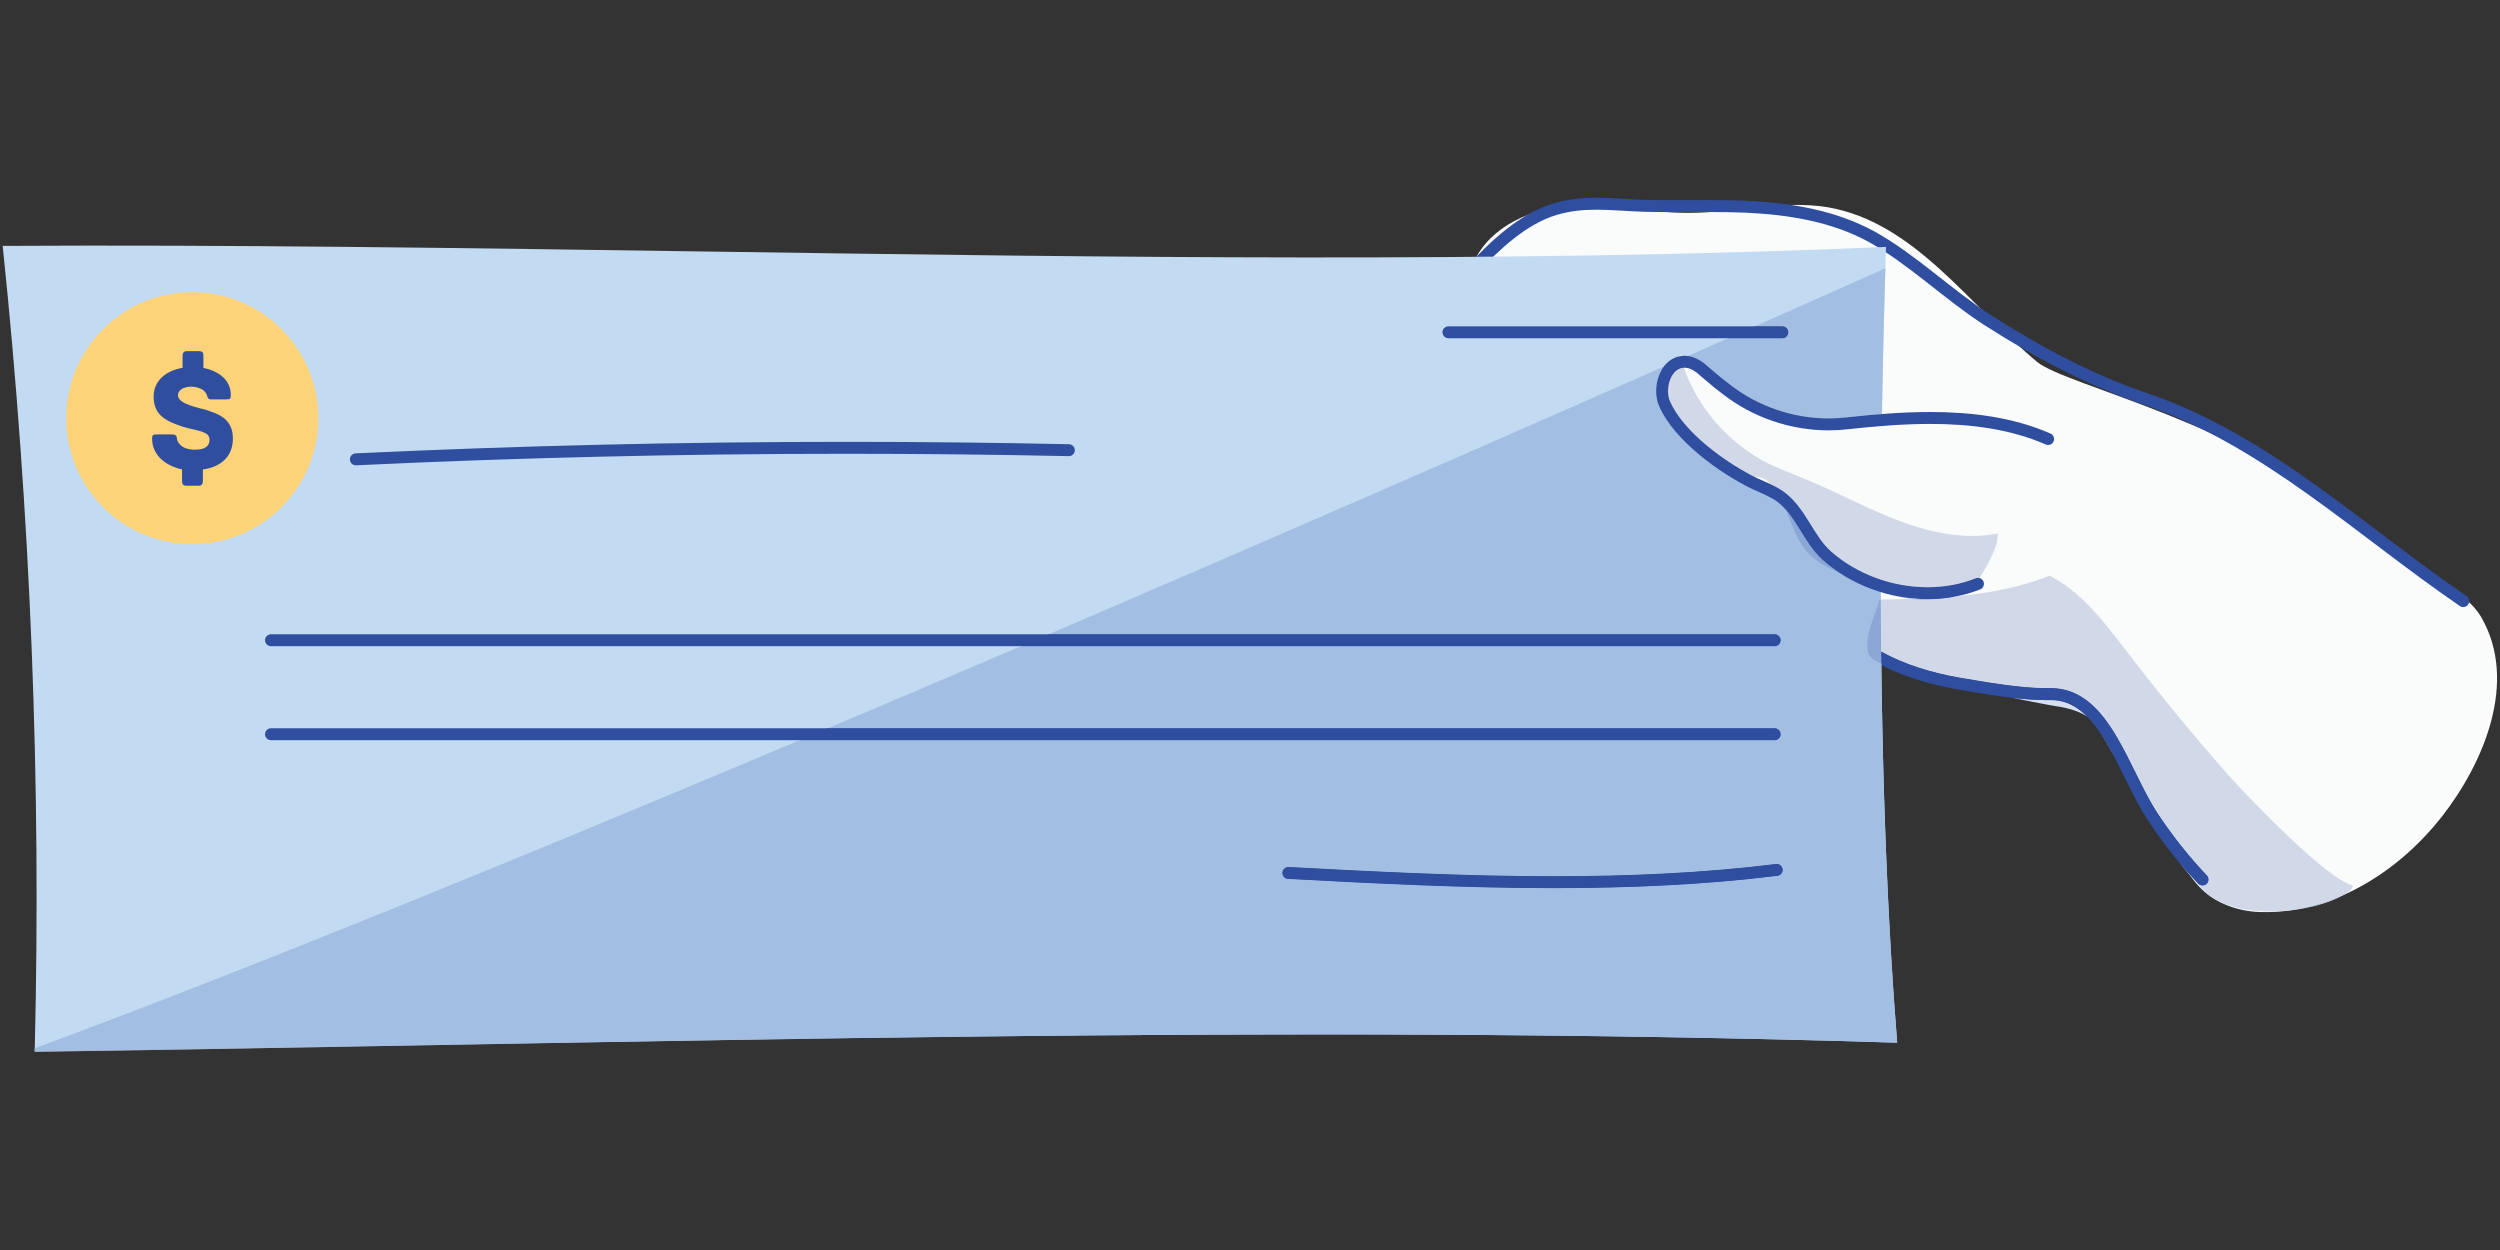 <svg xmlns="http://www.w3.org/2000/svg" xmlns:xlink="http://www.w3.org/1999/xlink" width="3780" zoomAndPan="magnify" viewBox="0 0 2835 1417.5" height="1890" preserveAspectRatio="xMidYMid meet" version="1.0"><rect x="0" y="0" width="2835" height="1417.5" fill="#333333" stroke="none"/><defs><g/><clipPath id="3c9c84127f"><path d="M 1665 232 L 2831.68 232 L 2831.68 1035 L 1665 1035 Z M 1665 232 " clip-rule="nonzero"/></clipPath><clipPath id="30d50c04b9"><path d="M 1662 224.117 L 2801 224.117 L 2801 689 L 1662 689 Z M 1662 224.117 " clip-rule="nonzero"/></clipPath><clipPath id="e30ee88ce3"><path d="M 3 278 L 2152 278 L 2152 1192.773 L 3 1192.773 Z M 3 278 " clip-rule="nonzero"/></clipPath><clipPath id="ff5262cf83"><path d="M 39 754 L 2152 754 L 2152 1192.773 L 39 1192.773 Z M 39 754 " clip-rule="nonzero"/></clipPath><clipPath id="8a278c4e23"><path d="M 39 415 L 2152 415 L 2152 1192.773 L 39 1192.773 Z M 39 415 " clip-rule="nonzero"/></clipPath></defs><g clip-path="url(#3c9c84127f)"><path fill="#fafbfb" d="M 2676.355 595.781 L 2720.746 634.969 C 2750.121 652.844 2795.66 668.98 2813.512 699.527 C 2856.172 772.703 2816.395 865.465 2769.145 925.969 C 2720.746 987.625 2646.98 1035.457 2566.301 1034.309 C 2542.664 1034.309 2517.883 1026.812 2500.031 1011.258 C 2478.711 993.387 2469.484 964.012 2453.93 941.523 C 2431.441 907.535 2407.242 874.695 2387.07 838.973 C 2378.43 823.395 2368.637 807.277 2354.23 796.316 C 2329.445 778.469 2295.453 781.348 2264.906 779.613 C 2157.711 775 2060.914 712.176 1986.562 634.969 C 1912.234 557.762 1854.605 466.129 1787.188 382.574 C 1761.816 350.879 1706.508 313.422 1665.586 319.188 C 1670.762 270.789 1721.48 239.684 1769.898 234.484 C 1818.297 229.305 1866.133 241.395 1914.531 241.395 C 1967.543 241.395 2020.578 226.426 2073.004 235.07 C 2171.555 252.355 2233.211 346.289 2309.859 410.238 C 2343.289 437.902 2545.547 479.387 2676.355 595.781 " fill-opacity="1" fill-rule="nonzero"/></g><path fill="#304e9f" d="M 2034.195 639.605 C 2045.113 680.102 2072.668 714.066 2105.961 737.859 L 2106.004 737.906 C 2139.949 761.719 2179.547 774.641 2219.367 781.664 L 2219.391 781.688 C 2248.836 786.66 2289.082 793.887 2320.777 793.91 C 2321.992 793.91 2323.188 793.887 2324.379 793.863 L 2324.449 793.863 C 2324.988 793.863 2325.504 793.84 2326.023 793.84 C 2339.418 793.887 2350.312 798.566 2360.441 806.785 C 2375.547 819.098 2388.129 839.805 2399.723 862.402 C 2411.383 885.004 2422.145 909.359 2434.996 929.098 L 2435.02 929.121 C 2451.926 954.805 2471.195 979.316 2492.805 1002.098 C 2495.395 1004.797 2499.668 1004.91 2502.395 1002.344 C 2505.094 999.758 2505.207 995.48 2502.641 992.754 C 2481.594 970.605 2462.82 946.703 2446.32 921.672 L 2446.344 921.695 C 2430.316 897.203 2416.719 862.629 2399.34 833.703 C 2390.629 819.23 2380.926 806.086 2369.02 796.293 C 2357.156 786.523 2342.793 780.266 2326.023 780.289 C 2325.371 780.289 2324.719 780.312 2324.066 780.336 L 2324.133 780.336 C 2323.027 780.359 2321.926 780.359 2320.777 780.359 C 2291.043 780.379 2251.086 773.336 2221.664 768.316 L 2221.711 768.336 C 2183.148 761.539 2145.512 749.094 2113.77 726.809 L 2113.816 726.852 C 2082.57 704.547 2057.113 672.809 2047.273 636.094 C 2046.305 632.492 2042.594 630.355 2038.969 631.324 C 2035.367 632.293 2033.227 636.004 2034.195 639.605 " fill-opacity="1" fill-rule="nonzero"/><g clip-path="url(#30d50c04b9)"><path fill="#304e9f" d="M 1674.613 310.52 C 1686.879 297.105 1700.902 282.969 1716.164 270.926 C 1731.43 258.859 1747.906 248.98 1764.926 243.848 L 1764.945 243.848 C 1780.297 239.164 1795.223 237.793 1810.531 237.793 C 1827.348 237.793 1844.613 239.48 1863.023 240.109 L 1863.047 240.109 C 1874.777 240.449 1886.547 240.539 1898.301 240.539 C 1910.746 240.539 1923.172 240.449 1935.578 240.449 C 1950.84 240.449 1966.035 240.582 1981.07 241.258 L 1981.047 241.258 C 2028.949 243.531 2077.484 251.523 2119.309 274.438 L 2122.574 268.496 L 2119.262 274.391 C 2165.453 300.234 2203.992 338.723 2250.273 368.684 L 2250.297 368.684 C 2308.219 405.758 2368.094 437.742 2433.895 459.871 L 2433.848 459.871 C 2499.762 482.582 2559.434 519.363 2617.266 560.531 C 2675.094 601.699 2731.012 647.262 2789.516 687.238 C 2792.621 689.352 2796.832 688.566 2798.949 685.48 C 2801.043 682.375 2800.254 678.164 2797.168 676.051 C 2739.273 636.523 2683.402 591.031 2625.121 549.5 C 2566.82 507.996 2506.062 470.449 2438.262 447.062 L 2438.215 447.039 C 2373.789 425.387 2314.949 393.984 2257.613 357.293 L 2257.637 357.293 C 2212.887 328.484 2174.188 289.742 2125.883 262.574 L 2125.812 262.551 C 2081.219 238.199 2030.617 230.07 1981.699 227.73 L 1981.68 227.73 C 1966.328 227.055 1950.93 226.898 1935.578 226.898 C 1923.105 226.898 1910.68 226.988 1898.301 226.988 C 1886.617 226.988 1874.977 226.898 1863.453 226.559 L 1863.477 226.559 C 1845.625 225.977 1828.246 224.266 1810.531 224.242 C 1794.414 224.242 1778.004 225.703 1761.008 230.883 L 1761.031 230.883 C 1741.738 236.711 1723.91 247.562 1707.77 260.277 C 1691.629 273.02 1677.156 287.695 1664.617 301.383 C 1662.094 304.129 1662.297 308.402 1665.043 310.949 C 1667.812 313.469 1672.09 313.266 1674.613 310.52 " fill-opacity="1" fill-rule="nonzero"/></g><g clip-path="url(#e30ee88ce3)"><path fill="#c2dbf3" d="M 2138.711 280.02 C 2129.484 561.207 2128.898 901.773 2151.387 1182.398 C 1450.633 1160.496 755.66 1182.398 39.352 1192.188 C 46.848 887.367 34.738 582.547 3.043 278.848 C 259.867 277.34 529.316 281.281 801.875 285.242 C 1253.484 291.793 1713.578 298.344 2138.711 280.02 " fill-opacity="1" fill-rule="nonzero"/></g><path fill="#304e9f" d="M 403.867 527.645 C 588.699 518.934 774.074 514.59 959.227 514.59 C 1043.527 514.59 1127.785 515.469 1211.906 517.27 C 1215.664 517.359 1218.75 514.387 1218.84 510.652 C 1218.906 506.914 1215.938 503.809 1212.199 503.742 C 1127.965 501.941 1043.617 501.039 959.227 501.039 C 773.852 501.039 588.273 505.406 403.234 514.117 C 399.5 514.297 396.617 517.473 396.797 521.184 C 396.953 524.945 400.129 527.824 403.867 527.645 " fill-opacity="1" fill-rule="nonzero"/><path fill="#304e9f" d="M 1642.535 383.586 C 1768.727 383.586 1894.945 383.586 2021.141 383.586 C 2024.875 383.586 2027.914 380.57 2027.914 376.809 C 2027.914 373.074 2024.875 370.059 2021.141 370.059 C 1894.945 370.059 1768.727 370.059 1642.535 370.059 C 1638.797 370.059 1635.758 373.074 1635.758 376.809 C 1635.758 380.57 1638.797 383.586 1642.535 383.586 " fill-opacity="1" fill-rule="nonzero"/><path fill="#304e9f" d="M 307.316 732.797 C 875.508 732.797 1444.305 732.797 2012.496 732.797 C 2016.23 732.797 2019.27 729.758 2019.27 726.02 C 2019.27 722.285 2016.23 719.246 2012.496 719.246 C 1444.305 719.246 875.508 719.246 307.316 719.246 C 303.582 719.246 300.543 722.285 300.543 726.02 C 300.543 729.758 303.582 732.797 307.316 732.797 " fill-opacity="1" fill-rule="nonzero"/><path fill="#304e9f" d="M 307.316 839.398 C 875.508 839.398 1444.305 839.398 2012.496 839.398 C 2016.23 839.398 2019.27 836.359 2019.27 832.625 C 2019.27 828.887 2016.23 825.848 2012.496 825.848 C 1444.305 825.848 875.508 825.848 307.316 825.848 C 303.582 825.848 300.543 828.887 300.543 832.625 C 300.543 836.359 303.582 839.398 307.316 839.398 " fill-opacity="1" fill-rule="nonzero"/><path fill="#304e9f" d="M 1460.648 996.695 C 1559.828 1002.008 1661.148 1007.16 1762.246 1007.16 C 1847.359 1007.16 1932.289 1003.516 2015.625 993.207 C 2019.34 992.734 2021.996 989.355 2021.523 985.645 C 2021.07 981.93 2017.672 979.297 2013.957 979.77 C 1931.344 989.988 1846.977 993.633 1762.246 993.633 C 1661.621 993.633 1560.527 988.48 1461.367 983.168 C 1457.633 982.965 1454.434 985.844 1454.234 989.582 C 1454.051 993.32 1456.91 996.492 1460.648 996.695 " fill-opacity="1" fill-rule="nonzero"/><g clip-path="url(#ff5262cf83)"><path fill="#d8dfee" d="M 39.352 1192.773 C 39.352 1191.039 39.352 1189.895 39.352 1188.746 C 39.375 1188.723 39.398 1188.723 39.418 1188.699 C 39.398 1189.895 39.375 1191.02 39.352 1192.188 C 532.02 1185.457 1014.602 1172.988 1495.922 1172.988 C 1714.387 1172.988 1932.605 1175.578 2151.387 1182.398 C 1933.168 1175.598 1715.625 1173.012 1497.879 1173.012 C 1015.816 1173.012 532.762 1185.637 39.352 1192.773 M 2133.648 771.781 C 2133.559 765.953 2133.488 760.121 2133.398 754.293 L 2133.422 754.293 C 2133.488 760.145 2133.559 765.953 2133.648 771.781 " fill-opacity="1" fill-rule="nonzero"/></g><path fill="#d1d9e9" d="M 2132.793 679.898 C 2132.793 677.086 2132.77 674.293 2132.77 671.504 C 2132.77 671.504 2132.793 671.504 2132.793 671.504 C 2132.793 674.293 2132.816 677.086 2132.816 679.898 C 2132.816 679.898 2132.816 679.898 2132.793 679.898 " fill-opacity="1" fill-rule="nonzero"/><path fill="#304e9f" d="M 2133.422 754.293 L 2133.398 754.293 C 2133.398 753.641 2133.398 753.031 2133.379 752.379 L 2133.398 752.379 C 2133.398 753.008 2133.398 753.66 2133.422 754.293 " fill-opacity="1" fill-rule="nonzero"/><g clip-path="url(#8a278c4e23)"><path fill="#a3bee3" d="M 39.352 1192.188 C 39.375 1191.02 39.398 1189.895 39.418 1188.699 C 274.969 1101.746 590.75 972.676 906.73 839.398 C 1275.34 839.398 1644.066 839.398 2012.496 839.398 C 2016.23 839.398 2019.27 836.359 2019.27 832.625 C 2019.27 828.887 2016.23 825.848 2012.496 825.848 C 1654.734 825.848 1296.75 825.848 938.809 825.848 C 1012.215 794.832 1085.465 763.656 1157.59 732.797 C 1442.594 732.797 1727.625 732.797 2012.496 732.797 C 2016.23 732.797 2019.27 729.758 2019.27 726.02 C 2019.27 722.285 2016.23 719.246 2012.496 719.246 C 1738.18 719.246 1463.664 719.246 1189.215 719.246 C 1457.07 604.445 1706.98 495.027 1886.707 415.75 C 1884.949 418.094 1883.488 420.66 1882.293 423.293 C 1879.434 429.684 1878.062 436.73 1878.039 443.594 C 1878.062 449.379 1879.031 455.074 1881.234 460.184 L 1881.234 460.164 C 1890.039 480.512 1907.438 499.441 1927.066 515.781 C 1946.719 532.102 1968.691 545.719 1987.082 554.633 L 1987.262 554.723 C 1997.82 559.383 2007.723 563.324 2015.355 568.949 C 2018.867 571.562 2022.016 574.555 2024.965 577.863 C 2031.898 594.746 2037.348 612.957 2049.391 626.324 C 2059.746 637.852 2074.738 644.762 2089.145 651.672 C 2102.629 660.156 2117.371 666.82 2132.77 671.504 C 2132.77 674.293 2132.793 677.086 2132.793 679.898 C 2132.273 679.898 2131.734 679.922 2131.215 679.922 C 2126.602 695.477 2117.957 712.762 2117.371 730.051 C 2117.371 734.664 2117.371 739.277 2119.691 743.309 C 2122.504 748.012 2128.02 750.398 2133.379 752.379 C 2133.398 753.031 2133.398 753.641 2133.398 754.293 C 2133.488 760.121 2133.559 765.953 2133.648 771.781 C 2135.629 913.59 2141.098 1054.32 2151.387 1182.398 C 1932.605 1175.578 1714.387 1172.988 1495.922 1172.988 C 1014.602 1172.988 532.02 1185.457 39.352 1192.188 M 1461.008 983.168 C 1457.43 983.168 1454.434 985.957 1454.234 989.582 C 1454.051 993.32 1456.91 996.492 1460.648 996.695 C 1559.828 1002.008 1661.148 1007.16 1762.246 1007.16 C 1847.359 1007.16 1932.289 1003.516 2015.625 993.207 C 2019.34 992.734 2021.996 989.355 2021.523 985.645 C 2021.094 982.223 2018.191 979.699 2014.812 979.699 C 2014.543 979.699 2014.25 979.723 2013.957 979.77 C 1931.344 989.988 1846.977 993.633 1762.246 993.633 C 1661.621 993.633 1560.527 988.48 1461.367 983.168 C 1461.234 983.168 1461.121 983.168 1461.008 983.168 " fill-opacity="1" fill-rule="nonzero"/></g><path fill="#304e9f" d="M 2012.496 732.797 C 1727.625 732.797 1442.594 732.797 1157.59 732.797 C 1168.168 728.27 1178.68 723.77 1189.215 719.246 C 1463.664 719.246 1738.18 719.246 2012.496 719.246 C 2016.23 719.246 2019.27 722.285 2019.27 726.02 C 2019.27 729.758 2016.23 732.797 2012.496 732.797 " fill-opacity="1" fill-rule="nonzero"/><path fill="#304e9f" d="M 2012.496 839.398 C 1644.066 839.398 1275.34 839.398 906.73 839.398 C 917.398 834.898 928.16 830.352 938.809 825.848 C 1296.75 825.848 1654.734 825.848 2012.496 825.848 C 2016.23 825.848 2019.27 828.887 2019.27 832.625 C 2019.27 836.359 2016.23 839.398 2012.496 839.398 " fill-opacity="1" fill-rule="nonzero"/><path fill="#304e9f" d="M 1762.246 1007.16 C 1661.148 1007.16 1559.828 1002.008 1460.648 996.695 C 1456.91 996.492 1454.051 993.32 1454.234 989.582 C 1454.434 985.957 1457.43 983.168 1461.008 983.168 C 1461.121 983.168 1461.234 983.168 1461.367 983.168 C 1560.527 988.48 1661.621 993.633 1762.246 993.633 C 1846.977 993.633 1931.344 989.988 2013.957 979.77 C 2014.25 979.723 2014.543 979.699 2014.812 979.699 C 2018.191 979.699 2021.094 982.223 2021.523 985.645 C 2021.996 989.355 2019.34 992.734 2015.625 993.207 C 1932.289 1003.516 1847.359 1007.16 1762.246 1007.16 " fill-opacity="1" fill-rule="nonzero"/><path fill="#d1d9e9" d="M 2134.074 469.504 C 2134.977 412.984 2136.305 357.656 2137.926 304.309 C 2137.992 304.262 2138.059 304.238 2138.129 304.219 C 2136.461 357.566 2135.109 412.914 2134.188 469.48 C 2134.145 469.48 2134.121 469.48 2134.074 469.504 " fill-opacity="1" fill-rule="nonzero"/><path fill="#a3bee3" d="M 2073.723 474.477 C 2033.859 474.477 1994.105 461.129 1962.477 436.594 L 1962.344 436.48 C 1953.992 430.359 1946.066 423.586 1938.031 416.676 C 1934.723 413.68 1931.098 410.664 1926.863 408.211 C 1923.129 406.027 1918.828 404.316 1914.059 403.688 C 1929.836 396.707 1944.984 390.023 1959.504 383.586 C 1980.035 383.586 2000.586 383.586 2021.141 383.586 C 2024.875 383.586 2027.914 380.57 2027.914 376.809 C 2027.914 373.074 2024.875 370.059 2021.141 370.059 C 2010.785 370.059 2000.43 370.059 1990.074 370.059 C 2058.352 339.805 2109.336 317.07 2137.926 304.309 C 2136.305 357.656 2134.977 412.984 2134.074 469.504 C 2120.727 470.516 2107.582 471.82 2094.75 473.238 L 2094.684 473.238 C 2087.75 474.074 2080.746 474.477 2073.77 474.477 C 2073.746 474.477 2073.746 474.477 2073.723 474.477 " fill-opacity="1" fill-rule="nonzero"/><path fill="#304e9f" d="M 2021.141 383.586 C 2000.586 383.586 1980.035 383.586 1959.504 383.586 C 1970.062 378.926 1980.238 374.402 1990.074 370.059 C 2000.43 370.059 2010.785 370.059 2021.141 370.059 C 2024.875 370.059 2027.914 373.074 2027.914 376.809 C 2027.914 380.57 2024.875 383.586 2021.141 383.586 " fill-opacity="1" fill-rule="nonzero"/><path fill="#fafbfb" d="M 2243.004 662.047 C 2169.82 691.445 2076.469 658.02 2039.012 588.309 C 2034.984 580.812 2031.516 573.316 2025.754 567.555 C 2017.109 558.91 2005 554.883 1993.473 550.266 C 1967.543 538.742 1945.66 519.723 1924.32 500.703 C 1909.914 488.027 1894.945 474.77 1887.449 456.922 C 1879.953 439.047 1890.332 414.266 1905.887 402.742 C 1925.492 411.969 1941.047 428.109 1958.336 441.367 C 2000.969 473.621 2056.301 487.465 2108.727 478.824 C 2123.137 476.504 2137.543 472.477 2151.949 473.621 C 2207.863 478.238 2274.699 467.859 2321.387 498.992 L 2243.004 662.047 " fill-opacity="1" fill-rule="nonzero"/><path fill="#d1d9e9" d="M 2164.801 679.156 C 2160.008 678.301 2155.234 677.219 2150.508 675.938 C 2157.688 677.355 2164.938 678.367 2172.207 678.93 C 2169.73 679.02 2167.258 679.09 2164.801 679.156 " fill-opacity="1" fill-rule="nonzero"/><path fill="#8aa7d6" d="M 2089.145 651.672 C 2074.738 644.762 2059.746 637.852 2049.391 626.324 C 2037.348 612.957 2031.898 594.746 2024.965 577.863 C 2030.684 584.301 2035.57 591.863 2040.52 599.855 C 2048.062 611.941 2055.672 624.953 2067.355 635.418 L 2067.375 635.441 C 2074.152 641.43 2081.422 646.855 2089.145 651.672 " fill-opacity="1" fill-rule="nonzero"/><path fill="#d1d9e9" d="M 2251.512 644.355 L 2262.566 621.398 C 2259.91 629.297 2255.766 637.039 2251.512 644.355 " fill-opacity="1" fill-rule="nonzero"/><path fill="#d1d9e9" d="M 2185.738 665.898 C 2145.938 665.922 2105.488 651.086 2076.336 625.289 L 2076.359 625.312 C 2066.723 616.758 2059.633 604.988 2052.047 592.719 C 2044.414 580.496 2036.246 567.711 2023.48 558.102 L 2023.414 558.055 C 2018.527 554.477 2013.328 551.664 2008.062 549.164 C 2006.914 547.949 2005.699 546.777 2004.438 545.652 C 1999.688 541.668 1994.418 540.699 1988.883 540.406 C 1972.383 532.012 1952.934 519.676 1935.711 505.383 C 1917.027 489.875 1901 471.934 1893.664 454.805 C 1892.355 451.789 1891.59 447.828 1891.59 443.594 C 1891.57 436.91 1893.527 429.707 1896.926 424.754 C 1898.613 422.258 1900.574 420.32 1902.777 419.016 C 1904.738 417.867 1906.875 417.148 1909.465 417.012 C 1926.258 464.527 1962.363 504.707 2007.316 526.633 C 2019.992 532.395 2033.25 537.594 2045.922 542.77 C 2081.648 557.176 2115.66 576.199 2151.949 590.02 C 2179.051 600.352 2207.73 607.777 2236.34 607.777 C 2246.09 607.777 2255.812 606.902 2265.492 605.012 C 2265.492 610.504 2264.367 615.973 2262.566 621.398 L 2251.512 644.355 C 2249.824 647.262 2248.113 650.098 2246.469 652.844 C 2245.887 653.742 2245.301 654.621 2244.648 655.5 C 2244.105 655.34 2243.566 655.273 2243.004 655.273 C 2242.172 655.273 2241.316 655.43 2240.504 655.77 C 2223.262 662.633 2204.625 665.898 2185.828 665.898 C 2185.805 665.898 2185.758 665.898 2185.738 665.898 " fill-opacity="1" fill-rule="nonzero"/><path fill="#304e9f" d="M 2240.504 655.77 C 2223.262 662.633 2204.625 665.922 2185.828 665.898 C 2146.008 665.941 2105.508 651.109 2076.336 625.289 L 2076.359 625.312 C 2066.723 616.758 2059.633 604.988 2052.047 592.719 C 2044.414 580.496 2036.246 567.711 2023.48 558.102 L 2023.414 558.055 C 2013.777 551.031 2002.93 546.891 1992.777 542.344 L 1990.031 548.535 L 1992.98 542.434 C 1975.645 534.059 1954.375 520.891 1935.711 505.383 C 1917.027 489.875 1901 471.934 1893.664 454.805 C 1892.355 451.789 1891.59 447.828 1891.59 443.594 C 1891.57 436.91 1893.527 429.707 1896.926 424.754 C 1898.613 422.258 1900.574 420.32 1902.777 419.016 C 1904.984 417.73 1907.395 416.988 1910.41 416.988 L 1911.309 417.012 L 1911.648 410.238 L 1911.199 416.988 C 1914.281 417.215 1917.117 418.203 1920.066 419.914 C 1923.016 421.625 1925.988 424.035 1929.004 426.781 L 1929.141 426.914 C 1937.219 433.828 1945.414 440.848 1954.328 447.398 L 1958.336 441.93 L 1954.172 447.285 C 1988.273 473.734 2030.887 488.008 2073.77 488.027 C 2081.289 488.027 2088.805 487.578 2096.281 486.699 L 2096.211 486.699 C 2126.129 483.414 2157.555 480.734 2188.844 480.734 C 2234.426 480.734 2279.719 486.453 2319.809 504.031 C 2323.23 505.539 2327.238 503.965 2328.723 500.543 C 2330.234 497.121 2328.68 493.137 2325.258 491.629 C 2282.668 472.992 2235.531 467.207 2188.844 467.207 C 2156.766 467.207 2124.891 469.93 2094.75 473.238 L 2094.684 473.238 C 2087.75 474.074 2080.746 474.477 2073.77 474.477 C 2033.902 474.477 1994.105 461.129 1962.477 436.594 L 1962.344 436.48 C 1953.969 430.336 1946.023 423.539 1937.965 416.629 L 1933.551 421.762 L 1938.098 416.766 C 1934.789 413.727 1931.121 410.688 1926.863 408.211 C 1922.609 405.734 1917.66 403.844 1912.098 403.484 L 1911.984 403.484 C 1911.469 403.461 1910.926 403.438 1910.41 403.438 C 1905.031 403.438 1900.031 404.879 1895.867 407.379 C 1889.566 411.113 1885.176 416.922 1882.293 423.293 C 1879.434 429.684 1878.062 436.73 1878.039 443.594 C 1878.062 449.379 1879.031 455.074 1881.234 460.184 L 1881.234 460.164 C 1890.039 480.512 1907.438 499.441 1927.066 515.781 C 1946.719 532.102 1968.691 545.719 1987.082 554.633 L 1987.262 554.723 C 1997.84 559.406 2007.77 563.344 2015.422 568.973 L 2019.406 563.523 L 2015.355 568.926 C 2025.641 576.625 2033.023 587.746 2040.52 599.855 C 2048.062 611.941 2055.672 624.953 2067.355 635.418 L 2067.375 635.441 C 2099.273 663.625 2142.695 679.426 2185.828 679.449 C 2206.199 679.449 2226.527 675.891 2245.523 668.352 C 2248.992 666.977 2250.68 663.039 2249.309 659.551 C 2247.91 656.082 2243.973 654.371 2240.504 655.77 " fill-opacity="1" fill-rule="nonzero"/><path fill="#d8dfee" d="M 2597.477 1032.328 C 2618.277 1029.422 2638.426 1023.391 2657.605 1014.883 C 2642.906 1023.324 2620.91 1029.715 2597.477 1032.328 M 2512.297 1020.105 C 2507.773 1017.562 2503.652 1014.637 2500.031 1011.258 C 2503.836 1014.566 2507.953 1017.516 2512.297 1020.105 M 2485.172 994.828 C 2479.996 988.816 2474.93 982.672 2470.023 976.414 C 2474.055 981.277 2478.195 986.094 2482.426 990.82 C 2483.328 992.172 2484.227 993.5 2485.172 994.828 M 2366.633 812.41 C 2354.453 804.578 2339.934 801.922 2325.414 799.781 C 2311.008 797.148 2296.602 794.336 2282.219 791.297 C 2295.59 792.852 2308.801 793.887 2320.777 793.91 C 2321.992 793.91 2323.188 793.887 2324.379 793.863 L 2324.449 793.863 C 2324.988 793.863 2325.504 793.84 2326.023 793.84 C 2339.418 793.887 2350.312 798.566 2360.441 806.785 C 2362.559 808.496 2364.605 810.387 2366.633 812.41 " fill-opacity="1" fill-rule="nonzero"/><path fill="#d1d9e9" d="M 2574.496 1033.633 C 2551.668 1033.633 2529.227 1029.648 2512.297 1020.105 C 2507.953 1017.516 2503.836 1014.566 2500.031 1011.258 C 2494.965 1005.922 2490.012 1000.43 2485.172 994.828 C 2484.227 993.5 2483.328 992.172 2482.426 990.82 C 2485.824 994.625 2489.293 998.383 2492.805 1002.098 C 2494.133 1003.492 2495.934 1004.191 2497.711 1004.191 C 2499.398 1004.191 2501.066 1003.582 2502.395 1002.344 C 2505.094 999.758 2505.207 995.48 2502.641 992.754 C 2481.617 970.605 2462.844 946.723 2446.344 921.695 C 2430.316 897.203 2416.719 862.629 2399.34 833.703 C 2390.629 819.23 2380.926 806.086 2369.02 796.293 C 2357.199 786.57 2342.859 780.289 2326.18 780.289 C 2326.113 780.289 2326.066 780.289 2326.023 780.289 C 2325.395 780.289 2324.738 780.312 2324.109 780.336 C 2323.008 780.359 2321.902 780.359 2320.777 780.359 C 2320.734 780.359 2320.688 780.359 2320.645 780.359 C 2290.93 780.359 2251.039 773.336 2221.664 768.316 L 2221.711 768.336 C 2190.781 762.867 2160.414 753.797 2133.242 738.895 C 2133.039 719.223 2132.906 699.551 2132.816 679.898 C 2143.441 679.695 2154.109 679.492 2164.801 679.156 C 2165.117 679.223 2165.453 679.289 2165.793 679.336 C 2170.293 680.035 2175.18 680.395 2180.266 680.395 C 2185.918 680.395 2191.793 679.945 2197.668 679.043 C 2205.23 678.523 2212.727 677.512 2220.156 675.961 C 2255.766 672.582 2290.883 666.055 2324.266 652.844 C 2361.141 671.863 2385.922 705.289 2411.27 738.109 C 2448.727 787.109 2487.918 834.922 2528.844 881.02 C 2549.012 903.508 2637.75 996.266 2667.148 1003.762 C 2668.883 1005.496 2666.562 1008.379 2664.832 1010.109 C 2662.691 1011.754 2660.262 1013.352 2657.605 1014.883 C 2638.426 1023.391 2618.277 1029.422 2597.477 1032.328 C 2589.891 1033.184 2582.172 1033.633 2574.496 1033.633 " fill-opacity="1" fill-rule="nonzero"/><path fill="#304e9f" d="M 2497.711 1004.191 C 2495.934 1004.191 2494.133 1003.492 2492.805 1002.098 C 2489.293 998.383 2485.824 994.625 2482.426 990.82 C 2478.195 986.094 2474.055 981.277 2470.023 976.414 C 2442.312 941.098 2418.766 901.75 2400.332 861.438 C 2392.273 844.148 2384.777 825.129 2369.223 814.188 C 2368.367 813.559 2367.512 812.973 2366.633 812.41 C 2364.605 810.387 2362.559 808.496 2360.441 806.785 C 2350.312 798.566 2339.418 793.887 2326.023 793.84 C 2325.504 793.84 2324.988 793.863 2324.449 793.863 L 2324.379 793.863 C 2323.188 793.887 2321.992 793.91 2320.777 793.91 C 2308.801 793.887 2295.59 792.852 2282.219 791.297 C 2233.301 780.988 2184.613 768.383 2136.98 753.684 C 2135.809 753.258 2134.594 752.828 2133.398 752.379 C 2133.332 747.875 2133.289 743.398 2133.242 738.895 C 2160.414 753.797 2190.781 762.867 2221.711 768.336 L 2221.664 768.316 C 2251.039 773.336 2290.93 780.359 2320.645 780.359 C 2320.688 780.359 2320.734 780.359 2320.777 780.359 C 2321.902 780.359 2323.008 780.359 2324.109 780.336 C 2324.738 780.312 2325.395 780.289 2326.023 780.289 C 2326.066 780.289 2326.113 780.289 2326.18 780.289 C 2342.859 780.289 2357.199 786.57 2369.02 796.293 C 2380.926 806.086 2390.629 819.23 2399.34 833.703 C 2416.719 862.629 2430.316 897.203 2446.344 921.695 C 2462.844 946.723 2481.617 970.605 2502.641 992.754 C 2505.207 995.48 2505.094 999.758 2502.395 1002.344 C 2501.066 1003.582 2499.398 1004.191 2497.711 1004.191 " fill-opacity="1" fill-rule="nonzero"/><path fill="#afbddb" d="M 2133.242 738.895 C 2133.016 719.223 2132.883 699.551 2132.793 679.898 C 2132.816 679.898 2132.816 679.898 2132.816 679.898 C 2132.906 699.551 2133.039 719.223 2133.242 738.895 " fill-opacity="1" fill-rule="nonzero"/><path fill="#304e9f" d="M 2133.398 752.379 L 2133.379 752.379 C 2133.332 747.898 2133.289 743.398 2133.242 738.895 C 2133.289 743.398 2133.332 747.875 2133.398 752.379 " fill-opacity="1" fill-rule="nonzero"/><path fill="#8aa7d6" d="M 2133.379 752.379 C 2128.02 750.398 2122.504 748.012 2119.691 743.309 C 2117.371 739.277 2117.371 734.664 2117.371 730.051 C 2117.957 712.762 2126.602 695.477 2131.215 679.922 C 2131.734 679.922 2132.273 679.898 2132.793 679.898 C 2132.883 699.551 2133.016 719.223 2133.242 738.895 C 2133.289 743.398 2133.332 747.898 2133.379 752.379 " fill-opacity="1" fill-rule="nonzero"/><path fill="#afbddb" d="M 2180.266 680.395 C 2175.18 680.395 2170.293 680.035 2165.793 679.336 C 2165.453 679.289 2165.117 679.223 2164.801 679.156 C 2167.258 679.09 2169.73 679.02 2172.207 678.93 C 2176.734 679.27 2181.281 679.449 2185.828 679.449 C 2189.789 679.449 2193.727 679.312 2197.668 679.043 C 2191.793 679.945 2185.918 680.395 2180.266 680.395 " fill-opacity="1" fill-rule="nonzero"/><path fill="#304e9f" d="M 2185.828 679.449 C 2181.281 679.449 2176.734 679.27 2172.207 678.93 C 2188.215 678.344 2204.242 677.469 2220.156 675.961 C 2212.727 677.512 2205.23 678.523 2197.668 679.043 C 2193.727 679.312 2189.789 679.449 2185.828 679.449 " fill-opacity="1" fill-rule="nonzero"/><path fill="#fcd379" d="M 217.996 331.297 C 296.918 331.297 360.914 395.289 360.914 474.207 C 360.914 553.125 296.918 617.121 217.996 617.121 C 139.051 617.121 75.074 553.125 75.074 474.207 C 75.074 395.289 139.051 331.297 217.996 331.297 " fill-opacity="1" fill-rule="nonzero"/><path fill="#304e9f" d="M 264.098 497.258 C 264.098 517.988 250.254 529.512 230.082 532.395 L 230.082 545.652 C 230.082 548.535 228.938 550.852 224.906 550.852 L 211.648 550.852 C 207.617 550.852 206.469 549.117 206.469 545.652 L 206.469 532.395 C 188.598 528.367 172.457 516.84 172.457 497.258 C 172.457 493.227 173.629 492.645 177.656 492.645 L 194.359 492.645 C 198.391 492.645 200.121 493.227 200.707 497.258 C 200.707 499.555 201.855 501.871 204.152 504.168 C 207.617 508.195 214.527 509.93 220.879 509.93 C 230.082 509.93 237.578 507.633 237.578 498.406 C 237.578 488.613 222.609 488.613 207.617 484 C 190.332 478.238 174.191 471.891 174.191 450.012 C 174.191 430.988 189.184 420.027 207.031 417.148 L 207.031 403.324 C 207.031 400.445 208.203 398.148 212.234 398.148 L 225.492 398.148 C 229.52 398.148 230.668 399.859 230.668 403.324 L 230.668 417.148 C 247.371 420.613 261.777 430.406 261.777 448.277 C 261.777 452.305 260.629 452.891 256.602 452.891 L 239.312 452.891 C 235.848 452.891 235.285 450.574 234.699 448.277 C 234.137 446.543 232.965 444.812 231.254 443.078 C 227.789 440.195 222.023 438.484 216.848 438.484 C 211.086 438.484 201.855 440.781 201.855 448.277 C 201.855 458.652 227.203 462.684 234.137 464.98 C 245.66 469.008 264.098 473.621 264.098 497.258 " fill-opacity="1" fill-rule="nonzero"/><g fill="#000000" fill-opacity="1"><g transform="translate(1404.817, 1276.04)"><g><path d="M 0.359 -0.078 L 0.391 -0.031 C 0.379 -0.02 0.363 -0.008 0.344 0 C 0.32 0.008 0.297 0.016 0.266 0.016 C 0.172 0.016 0.125 -0.035 0.125 -0.141 L 0.125 -0.469 L 0.031 -0.469 L 0.031 -0.547 L 0.125 -0.547 L 0.125 -0.656 L 0.203 -0.672 L 0.203 -0.547 L 0.375 -0.547 L 0.375 -0.469 L 0.203 -0.469 L 0.203 -0.156 C 0.203 -0.094 0.227 -0.062 0.281 -0.062 C 0.312 -0.062 0.336 -0.066 0.359 -0.078 Z M 0.359 -0.078 "/></g></g></g></svg>